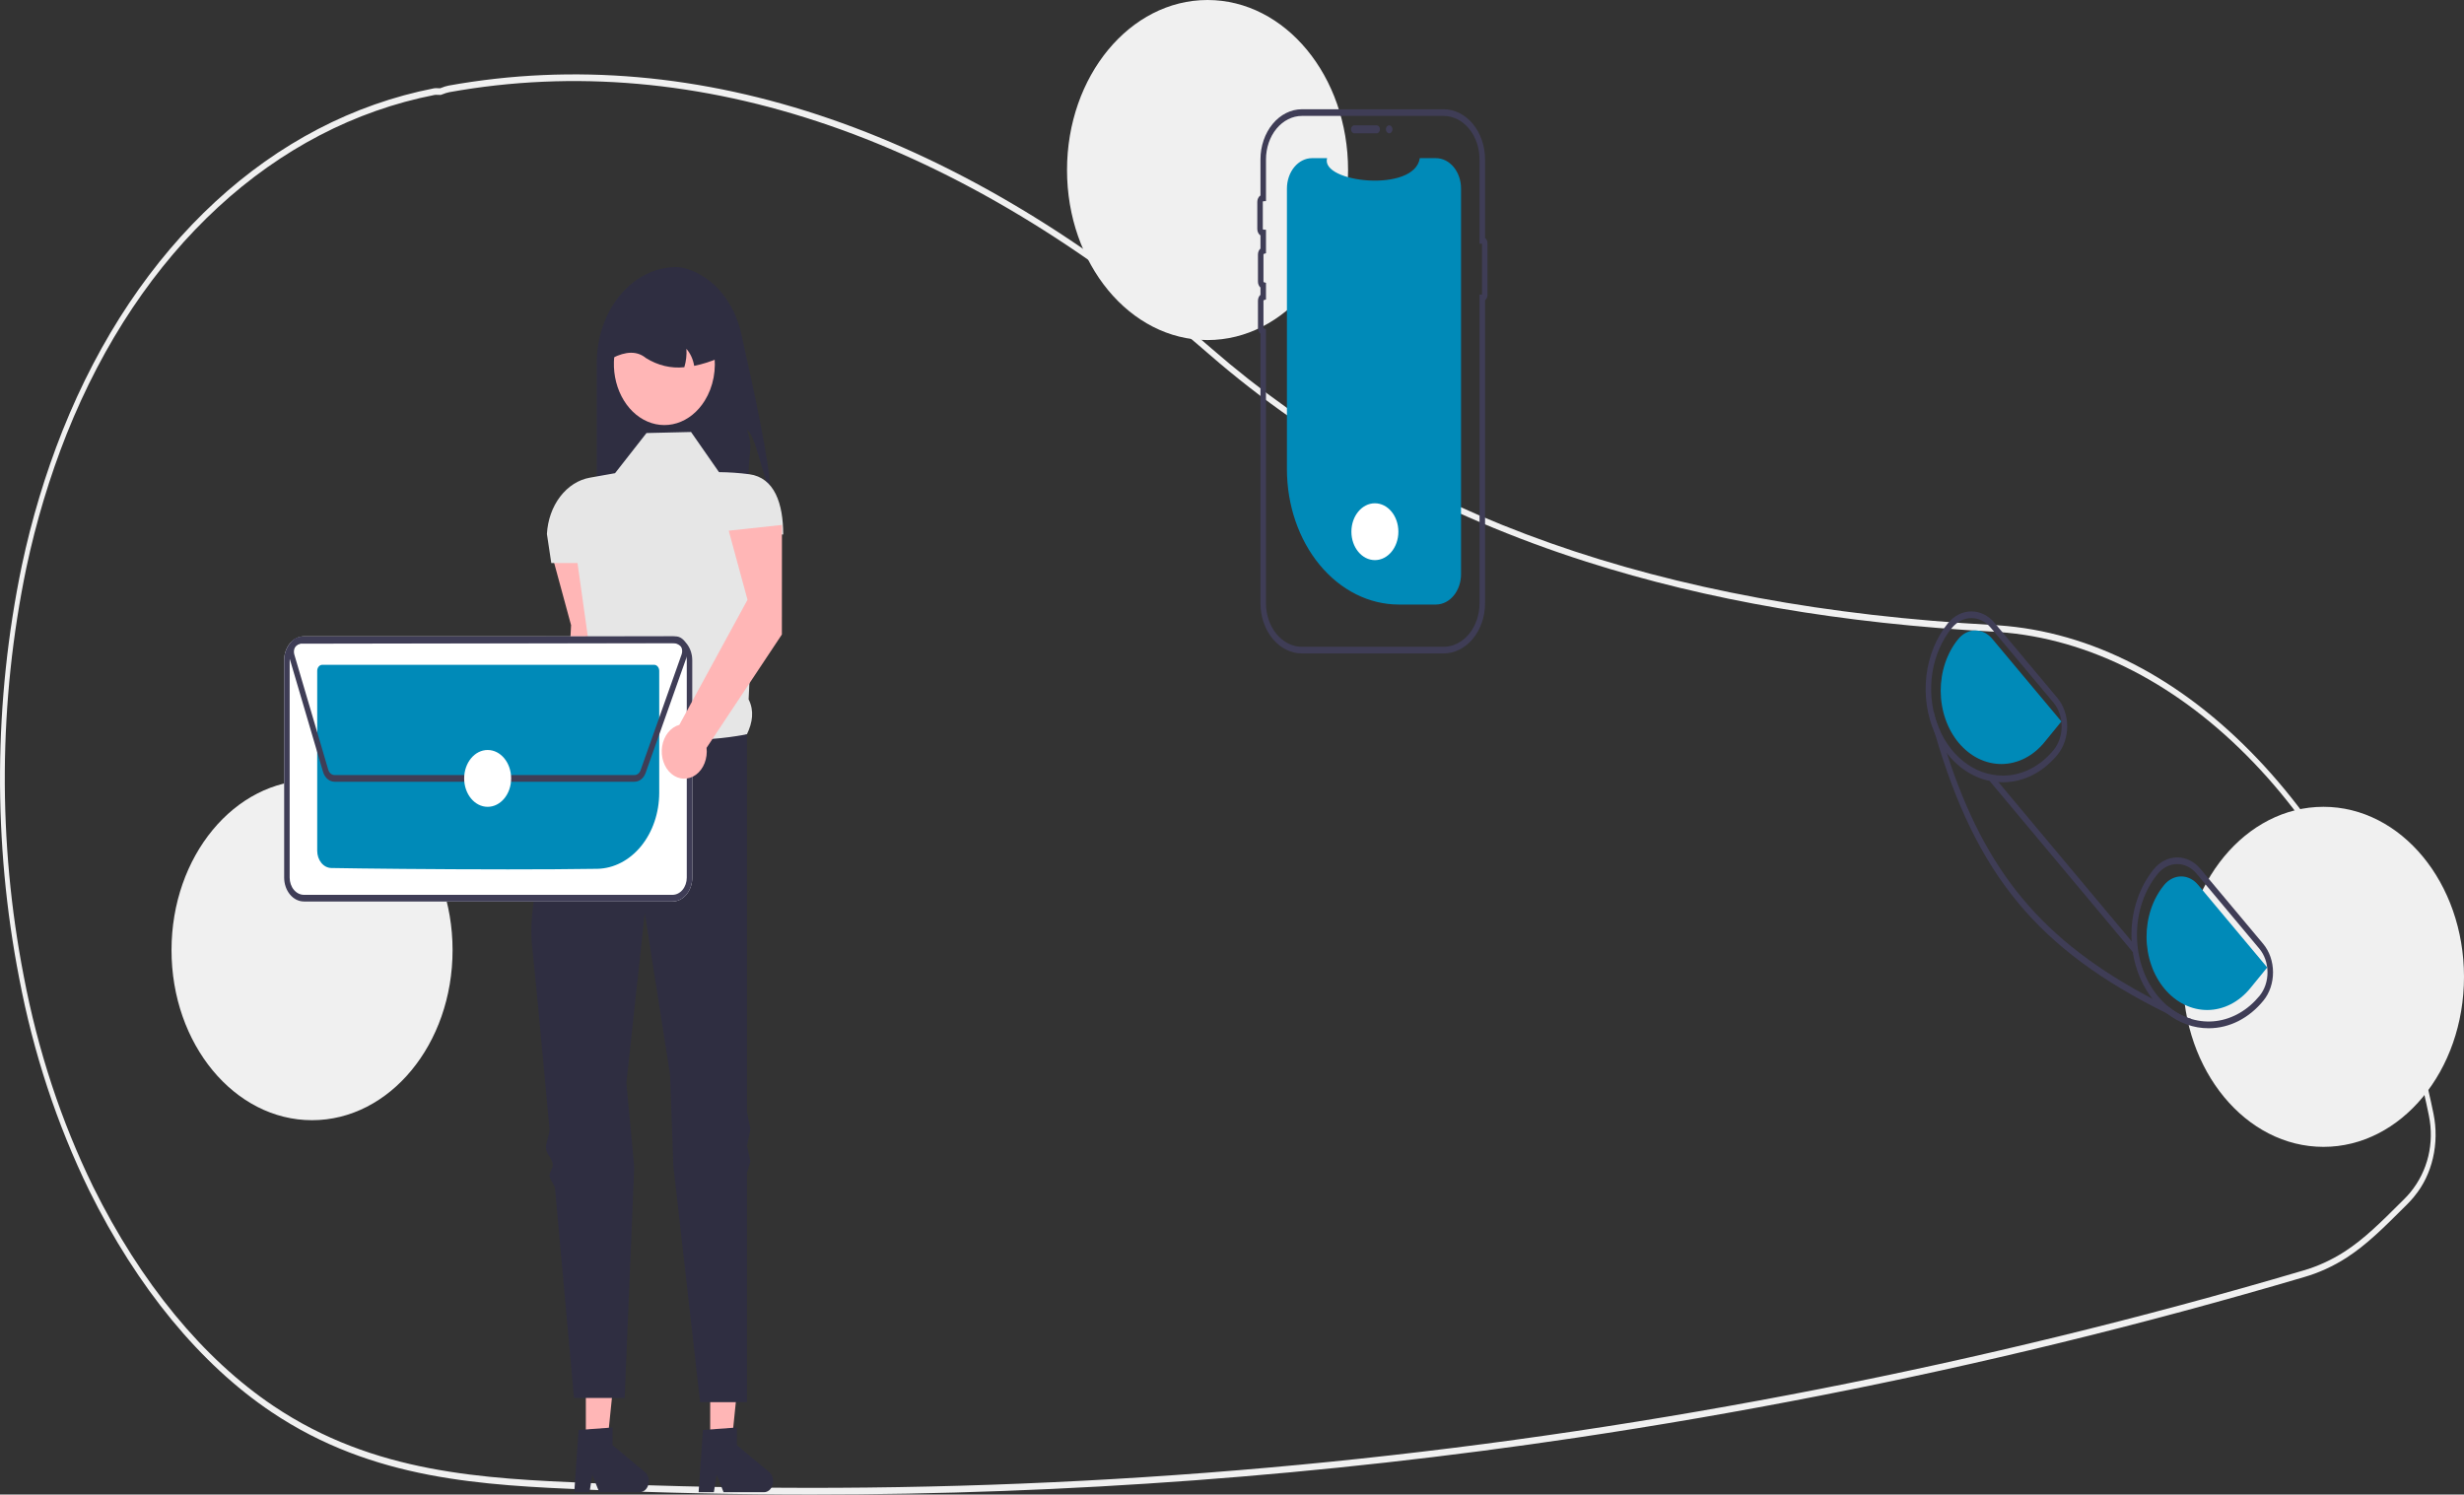 <svg width="605" height="367" viewBox="0 0 605 367" fill="none" xmlns="http://www.w3.org/2000/svg">
<rect x="0" y="0" width="605" height="367" fill="#333333" stroke="none"/>
<g clip-path="url(#clip0_53_694)">
<path d="M199.239 367C180.983 367 162.755 366.605 144.554 365.814C118.548 364.683 91.655 363.515 66.66 346.739C49.175 335.005 33.689 316.179 21.877 292.294C13.982 276.105 8.193 258.542 4.713 240.222C-1.778 206.868 -1.556 172.116 5.358 138.886C7.781 127.493 11.121 116.415 15.331 105.811C33.559 60.134 66.806 29.473 106.547 21.689C106.875 21.637 107.207 21.628 107.536 21.663C107.715 21.675 107.893 21.687 108.075 21.678L108.309 21.588C108.908 21.336 109.524 21.145 110.15 21.016C171.441 9.975 236.234 32.316 297.52 85.621C344.907 126.843 407.708 149.04 489.511 153.481L490.673 153.555C513.445 155.138 535.472 166.498 554.376 186.411C573.035 206.064 587.045 232.285 594.89 262.24C595.855 265.892 596.739 269.694 597.518 273.538C598.244 277.112 598.193 280.851 597.37 284.393C596.547 287.936 594.98 291.16 592.822 293.752V293.759L592.619 294.013C592.128 294.603 591.612 295.169 591.085 295.696L590.464 296.314C585.237 301.525 581.108 305.642 576.166 308.839C572.87 310.957 569.365 312.559 565.734 313.605C545.8 319.486 525.556 324.939 505.565 329.812C466.742 339.285 426.896 347.099 387.133 353.037C324.797 362.338 262.047 367.001 199.239 367ZM107.072 23.281C106.95 23.279 106.828 23.29 106.707 23.311C67.337 31.022 34.405 61.383 16.358 106.608C12.19 117.106 8.883 128.075 6.484 139.355C-0.368 172.289 -0.586 206.733 5.847 239.791C9.293 257.936 15.025 275.331 22.844 291.365C34.541 315.015 49.868 333.653 67.17 345.263C91.941 361.889 118.707 363.052 144.591 364.176C225.549 367.677 306.608 363.407 387.008 351.409C426.744 345.474 466.565 337.666 505.363 328.199C525.34 323.329 545.57 317.881 565.491 312.003C569.034 310.983 572.455 309.421 575.671 307.354C580.513 304.221 584.603 300.144 589.78 294.982L590.401 294.364C590.854 293.911 591.3 293.427 591.726 292.923L591.848 292.768C596.103 287.578 597.757 280.732 596.387 273.984V273.983C595.617 270.179 594.742 266.418 593.787 262.804C577.76 201.61 536.299 158.365 490.616 155.19L489.461 155.117C452.094 153.088 419.396 147.467 389.501 137.932C353.813 126.551 322.657 109.418 296.898 87.01C235.845 33.908 171.323 11.651 110.299 22.64C109.729 22.759 109.168 22.935 108.622 23.166L108.201 23.309C107.961 23.322 107.722 23.318 107.483 23.298C107.342 23.29 107.205 23.281 107.072 23.281Z" fill="#F0F0F0"/>
<path d="M188.977 119.573C187.287 117.611 185.558 106.669 183.401 105.559C185.014 109.872 183.843 111.014 183.834 115.748C183.854 118.436 183.595 121.116 183.062 123.725H146.512V89.208C146.512 86.107 147.017 83.036 147.998 80.17C148.978 77.305 150.416 74.701 152.228 72.508C154.041 70.315 156.192 68.576 158.56 67.389C160.928 66.202 163.466 65.591 166.029 65.591C167.007 65.615 167.979 65.787 168.922 66.104C172.063 67.13 174.927 69.138 177.224 71.926C179.522 74.715 181.174 78.185 182.013 81.989C184.8 94.314 189.231 114.828 188.977 119.573Z" fill="#2F2E41"/>
<path d="M148.657 162.036L148.675 135.131L135.606 136.545L140.218 153.513L138.059 196.163C137.012 196.448 136.056 197.094 135.308 198.025C134.559 198.955 134.051 200.129 133.844 201.403C133.638 202.677 133.742 203.997 134.144 205.2C134.546 206.404 135.229 207.44 136.11 208.182C136.99 208.924 138.03 209.341 139.103 209.38C140.175 209.419 141.234 209.08 142.15 208.404C143.066 207.727 143.799 206.743 144.261 205.571C144.723 204.399 144.893 203.09 144.75 201.803L148.657 162.036Z" fill="#FFB6B6"/>
<path d="M174.377 354.292L179.657 354.291L182.169 329.648H174.375L174.377 354.292Z" fill="#FFB6B6"/>
<path d="M172.589 351.14L180.935 350.537V354.865L188.87 361.497C189.262 361.824 189.558 362.295 189.713 362.839C189.868 363.384 189.876 363.975 189.734 364.525C189.592 365.076 189.309 365.557 188.925 365.898C188.541 366.24 188.078 366.424 187.601 366.424H177.664L175.952 362.144L175.283 366.424H171.536L172.589 351.14Z" fill="#2F2E41"/>
<path d="M143.847 354.292L149.127 354.291L151.639 329.648H143.846L143.847 354.292Z" fill="#FFB6B6"/>
<path d="M142.059 351.14L150.406 350.537V354.865L158.341 361.497C158.733 361.824 159.028 362.295 159.184 362.839C159.339 363.384 159.346 363.975 159.205 364.525C159.063 365.076 158.779 365.557 158.396 365.898C158.012 366.24 157.548 366.424 157.072 366.424H147.135L145.422 362.144L144.753 366.424H141.007L142.059 351.14Z" fill="#2F2E41"/>
<path d="M169.675 106.078L158.737 106.337L151.016 116.199L144.826 117.298C142.026 117.795 139.452 119.44 137.534 121.957C135.616 124.475 134.47 127.714 134.288 131.131L135.36 138.259H141.794L145.516 164.705C144.069 169.167 143.97 172.69 146.941 174.074L156.163 195.095L183.401 180.302C184.782 177.429 185.225 174.542 183.813 171.735L185.76 131.252H192.307C192.307 123.68 190.191 117.297 183.973 116.454C181.503 116.131 179.022 115.959 176.538 115.94L169.675 106.078Z" fill="#E6E6E6"/>
<path d="M183.401 180.302C183.401 180.302 156.807 186.012 146.941 174.074C146.941 174.074 145.94 176.131 144.431 179.544C143.997 180.525 143.158 181.19 142.652 182.378C142.192 183.459 141.009 184.787 140.507 186.012C140.104 186.998 140.751 188.286 140.331 189.351C135.279 202.175 129.376 220.263 130.642 232.208C131.458 239.91 133.143 257.834 134.919 277.085C135.057 278.589 133.934 280.521 134.073 282.037C134.205 283.466 135.599 284.48 135.73 285.912C135.818 286.864 134.844 287.834 134.931 288.785C135.027 289.827 136.183 290.849 136.278 291.888C138.71 318.469 140.936 343.285 140.936 343.285H153.376L155.723 286.607L153.804 265.946L158.308 224.162L164.528 263.87L165.328 286.218L171.901 344.323H183.401V288.073L184.259 285.151L183.401 281.403L184.259 277.365L183.401 272.968V180.302Z" fill="#2F2E41"/>
<path d="M173.032 98.402C171.338 101.126 168.928 103.07 166.198 103.914C163.469 104.759 160.583 104.453 158.016 103.048C155.45 101.643 153.355 99.222 152.077 96.183C150.799 93.145 150.415 89.671 150.987 86.333C151.559 82.995 153.053 79.992 155.224 77.819C157.394 75.646 160.112 74.432 162.929 74.377C165.745 74.323 168.494 75.431 170.721 77.519C172.948 79.607 174.52 82.55 175.18 85.864C175.216 86.044 175.246 86.223 175.275 86.409C175.624 88.486 175.604 90.629 175.217 92.697C174.831 94.764 174.086 96.709 173.032 98.402Z" fill="#FFB6B6"/>
<path d="M170.447 89.842C170.184 88.244 169.519 86.785 168.543 85.663C168.639 87.194 168.464 88.732 168.028 90.174C164.767 90.523 161.492 89.738 158.587 87.911C156.4 86.115 153.616 86.27 150.373 87.911C150.373 86.002 150.683 84.112 151.287 82.349C151.89 80.585 152.775 78.983 153.89 77.633C155.006 76.284 156.33 75.213 157.787 74.483C159.244 73.753 160.806 73.377 162.383 73.377H164.528C167.713 73.378 170.768 74.909 173.02 77.635C175.272 80.36 176.538 84.056 176.538 87.911C174.559 88.77 172.521 89.416 170.447 89.842Z" fill="#2F2E41"/>
<path d="M76.618 275.077C95.674 275.077 111.122 256.383 111.122 233.324C111.122 210.265 95.674 191.571 76.618 191.571C57.562 191.571 42.114 210.265 42.114 233.324C42.114 256.383 57.562 275.077 76.618 275.077Z" fill="#F0F0F0"/>
<path d="M296.496 83.505C315.551 83.505 330.999 64.812 330.999 41.753C330.999 18.693 315.551 0 296.496 0C277.44 0 261.992 18.693 261.992 41.753C261.992 64.812 277.44 83.505 296.496 83.505Z" fill="#F0F0F0"/>
<path d="M570.496 281.626C589.552 281.626 605 262.933 605 239.873C605 216.814 589.552 198.121 570.496 198.121C551.44 198.121 535.992 216.814 535.992 239.873C535.992 262.933 551.44 281.626 570.496 281.626Z" fill="#F0F0F0"/>
<path d="M358.738 46.306V140.983C358.738 142.95 358.097 144.837 356.954 146.235C355.81 147.633 354.258 148.429 352.633 148.449C352.61 148.452 352.588 148.453 352.565 148.452H343.459C336.173 148.452 329.185 144.95 324.033 138.716C318.881 132.481 315.987 124.025 315.987 115.209V46.306C315.987 44.325 316.637 42.425 317.795 41.025C318.952 39.624 320.522 38.837 322.159 38.837H325.849C324.14 44.871 347.34 47.412 348.613 38.837H352.565C354.202 38.837 355.772 39.624 356.93 41.025C358.087 42.425 358.738 44.325 358.738 46.306Z" fill="#008AB8"/>
<path d="M331.714 31.757C331.715 31.498 331.8 31.249 331.952 31.065C332.103 30.882 332.309 30.779 332.523 30.778H338.024C338.238 30.779 338.443 30.883 338.594 31.066C338.746 31.25 338.83 31.498 338.83 31.757C338.83 32.016 338.746 32.265 338.594 32.448C338.443 32.632 338.238 32.735 338.024 32.736H332.523C332.309 32.736 332.103 32.633 331.952 32.449C331.8 32.266 331.715 32.017 331.714 31.757Z" fill="#3F3D56"/>
<path d="M354.455 160.461H319.67C316.971 160.458 314.384 159.159 312.475 156.85C310.567 154.54 309.493 151.409 309.49 148.144V81.96C309.299 81.794 309.144 81.576 309.036 81.323C308.929 81.069 308.873 80.789 308.874 80.504V73.848C308.873 73.564 308.929 73.283 309.036 73.03C309.144 72.777 309.299 72.558 309.49 72.392V70.606C309.299 70.44 309.144 70.221 309.036 69.968C308.929 69.715 308.873 69.434 308.874 69.15V62.493C308.873 62.209 308.929 61.928 309.036 61.675C309.144 61.422 309.299 61.203 309.49 61.037V57.809C309.254 57.655 309.057 57.427 308.92 57.149C308.783 56.871 308.711 56.553 308.712 56.229V49.573C308.711 49.249 308.783 48.93 308.92 48.652C309.057 48.374 309.254 48.146 309.49 47.992V39.145C309.493 35.879 310.567 32.748 312.475 30.439C314.384 28.13 316.971 26.831 319.67 26.827H354.455C357.154 26.831 359.741 28.13 361.649 30.439C363.558 32.748 364.631 35.88 364.634 39.145V58.43C364.818 58.569 364.969 58.762 365.074 58.991C365.178 59.219 365.233 59.477 365.233 59.739V72.43C365.233 72.692 365.178 72.95 365.074 73.178C364.969 73.407 364.818 73.6 364.634 73.739V148.144C364.631 151.409 363.558 154.54 361.649 156.85C359.741 159.159 357.154 160.458 354.455 160.461ZM319.67 28.465C317.33 28.468 315.086 29.594 313.432 31.596C311.777 33.599 310.846 36.313 310.843 39.145V49.385L310.192 49.416C310.159 49.417 310.127 49.434 310.103 49.463C310.079 49.492 310.066 49.532 310.065 49.573V56.229C310.066 56.27 310.079 56.309 310.103 56.338C310.127 56.367 310.159 56.384 310.192 56.386L310.843 56.416V62.187L310.329 62.34C310.3 62.349 310.275 62.368 310.256 62.396C310.238 62.423 310.228 62.458 310.227 62.493V69.15C310.228 69.185 310.238 69.219 310.256 69.247C310.275 69.275 310.3 69.294 310.329 69.302L310.843 69.456V73.542L310.329 73.695C310.3 73.704 310.275 73.723 310.256 73.751C310.238 73.778 310.228 73.812 310.227 73.848V80.504C310.227 80.54 310.238 80.574 310.256 80.602C310.275 80.629 310.3 80.649 310.329 80.657L310.843 80.811V148.144C310.846 150.975 311.777 153.69 313.432 155.692C315.086 157.695 317.33 158.821 319.67 158.824H354.455C356.795 158.821 359.038 157.695 360.693 155.692C362.348 153.69 363.278 150.975 363.281 148.144V72.337H363.88V59.832H363.281V39.145C363.278 36.313 362.348 33.599 360.693 31.596C359.038 29.594 356.795 28.468 354.455 28.465L319.67 28.465Z" fill="#3F3D56"/>
<path d="M341.097 32.736C341.544 32.736 341.906 32.298 341.906 31.757C341.906 31.217 341.544 30.778 341.097 30.778C340.651 30.778 340.289 31.217 340.289 31.757C340.289 32.298 340.651 32.736 341.097 32.736Z" fill="#3F3D56"/>
<path d="M165.131 221.374H74.618C73.333 221.37 72.101 220.75 71.192 219.65C70.283 218.55 69.771 217.06 69.768 215.505V162.136C69.771 160.58 70.283 159.09 71.192 157.99C72.101 156.89 73.332 156.27 74.618 156.266H165.131C166.416 156.27 167.648 156.889 168.557 157.989C169.466 159.089 169.978 160.579 169.982 162.135V215.504C169.978 217.059 169.466 218.55 168.557 219.65C167.648 220.75 166.417 221.369 165.131 221.374Z" fill="white"/>
<path d="M165.131 221.374H74.618C73.333 221.37 72.101 220.75 71.192 219.65C70.283 218.55 69.771 217.06 69.768 215.505V162.136C69.771 160.58 70.283 159.09 71.192 157.99C72.101 156.89 73.332 156.27 74.618 156.266H165.131C166.416 156.27 167.648 156.889 168.557 157.989C169.466 159.089 169.978 160.579 169.982 162.135V215.504C169.978 217.059 169.466 218.55 168.557 219.65C167.648 220.75 166.417 221.369 165.131 221.374ZM74.618 157.903C73.691 157.906 72.803 158.353 72.148 159.147C71.493 159.94 71.123 161.015 71.121 162.136V215.504C71.123 216.625 71.493 217.7 72.148 218.493C72.804 219.286 73.692 219.733 74.619 219.736H165.13C166.057 219.733 166.945 219.286 167.601 218.493C168.256 217.7 168.626 216.625 168.628 215.503V162.136C168.626 161.014 168.256 159.939 167.601 159.146C166.945 158.353 166.057 157.906 165.13 157.903L74.618 157.903Z" fill="#3F3D56"/>
<path d="M124.726 213.486C106.874 213.486 88.261 213.28 81.316 213.146C80.402 213.123 79.532 212.669 78.891 211.881C78.25 211.092 77.889 210.032 77.886 208.926V164.748C77.886 164.352 78.016 163.973 78.247 163.692C78.478 163.412 78.792 163.254 79.119 163.252H160.626C160.954 163.253 161.267 163.41 161.499 163.69C161.731 163.969 161.861 164.348 161.863 164.744V194.718C161.847 199.611 160.248 204.301 157.408 207.784C154.567 211.266 150.712 213.262 146.67 213.345C140.197 213.447 132.532 213.486 124.726 213.486Z" fill="#008AB8"/>
<path d="M155.788 191.964H82.14C81.523 191.962 80.922 191.73 80.418 191.3C79.914 190.87 79.532 190.263 79.323 189.561L70.987 161.262C70.826 160.716 70.776 160.132 70.841 159.558C70.906 158.984 71.083 158.437 71.359 157.963C71.634 157.489 72 157.102 72.425 156.835C72.85 156.568 73.321 156.428 73.8 156.426L165.859 156.271C166.296 156.271 166.729 156.386 167.126 156.61C167.522 156.834 167.874 157.16 168.155 157.565C168.436 157.971 168.64 158.447 168.753 158.958C168.866 159.47 168.885 160.005 168.808 160.527L168.879 160.563L168.615 161.309L168.612 161.317L158.535 189.77C158.306 190.422 157.923 190.977 157.434 191.367C156.946 191.757 156.373 191.965 155.788 191.964ZM165.863 157.909L73.802 158.064C73.54 158.064 73.282 158.141 73.049 158.287C72.816 158.434 72.616 158.646 72.465 158.905C72.314 159.165 72.217 159.464 72.181 159.779C72.146 160.093 72.173 160.413 72.261 160.712L80.597 189.01C80.712 189.395 80.921 189.728 81.197 189.963C81.474 190.199 81.803 190.326 82.141 190.327H155.788C156.109 190.327 156.422 190.213 156.689 190C156.956 189.786 157.166 189.483 157.291 189.126L167.369 160.672C167.476 160.37 167.519 160.041 167.495 159.715C167.471 159.388 167.38 159.073 167.231 158.8C167.082 158.526 166.878 158.301 166.64 158.145C166.401 157.99 166.134 157.909 165.863 157.909Z" fill="#3F3D56"/>
<path d="M119.737 198.124C122.922 198.124 125.504 195 125.504 191.146C125.504 187.292 122.922 184.167 119.737 184.167C116.552 184.167 113.97 187.292 113.97 191.146C113.97 195 116.552 198.124 119.737 198.124Z" fill="white"/>
<path d="M337.585 137.542C340.77 137.542 343.352 134.417 343.352 130.563C343.352 126.709 340.77 123.585 337.585 123.585C334.4 123.585 331.818 126.709 331.818 130.563C331.818 134.417 334.4 137.542 337.585 137.542Z" fill="white"/>
<path d="M555.7 231.785L540.295 213.381C539.545 212.478 538.655 211.763 537.677 211.277C536.698 210.791 535.65 210.543 534.592 210.548H534.538C533.472 210.552 532.417 210.812 531.435 211.312C530.452 211.812 529.561 212.543 528.814 213.463C525.37 217.681 523.41 223.351 523.349 229.281C523.287 235.21 525.127 240.938 528.483 245.26C528.645 245.473 528.814 245.678 528.983 245.883C529.92 247.01 530.954 248.011 532.068 248.871C535.114 251.252 538.665 252.512 542.291 252.497H542.406C544.895 252.487 547.357 251.88 549.65 250.711C551.944 249.542 554.023 247.834 555.768 245.686C557.279 243.83 558.121 241.324 558.109 238.719C558.096 236.113 557.23 233.619 555.7 231.785ZM554.807 244.532C551.947 248.018 548.181 250.205 544.144 250.724C540.107 251.243 536.045 250.062 532.643 247.381C531.67 246.602 530.762 245.711 529.93 244.72C526.611 240.753 524.73 235.353 524.701 229.708C524.672 224.062 526.497 218.634 529.775 214.617C530.398 213.849 531.141 213.238 531.961 212.821C532.781 212.403 533.662 212.187 534.551 212.186H534.592C535.473 212.182 536.345 212.388 537.16 212.793C537.975 213.197 538.716 213.792 539.341 214.543L554.746 232.956C556.021 234.482 556.744 236.558 556.755 238.728C556.767 240.899 556.066 242.986 554.807 244.532Z" fill="#3F3D56"/>
<path d="M505.155 171.383L489.751 152.97C488.234 151.15 486.183 150.131 484.047 150.138H484C482.933 150.143 481.877 150.404 480.893 150.906C479.91 151.407 479.018 152.14 478.27 153.06C475.422 156.56 473.576 161.071 473.001 165.933C472.426 170.795 473.154 175.752 475.076 180.077L475.083 180.085C475.876 181.854 476.861 183.487 478.012 184.94C478.141 185.12 478.29 185.3 478.439 185.48C481.976 189.729 486.762 192.108 491.746 192.095H491.868C494.357 192.083 496.819 191.473 499.113 190.303C501.406 189.132 503.485 187.424 505.23 185.276C505.979 184.357 506.571 183.27 506.973 182.075C507.375 180.88 507.578 179.6 507.571 178.31C507.564 177.02 507.347 175.744 506.933 174.556C506.518 173.367 505.914 172.289 505.155 171.383ZM504.262 184.129C502.643 186.123 500.713 187.708 498.585 188.795C496.457 189.881 494.171 190.446 491.861 190.458H491.746C488.277 190.456 484.886 189.213 481.999 186.886C479.112 184.558 476.859 181.249 475.522 177.375C474.185 173.502 473.824 169.236 474.485 165.115C475.146 160.994 476.799 157.202 479.237 154.215C480.498 152.672 482.214 151.797 484.008 151.784C485.801 151.77 487.526 152.618 488.803 154.141L504.208 172.545C505.483 174.074 506.204 176.152 506.214 178.324C506.224 180.495 505.523 182.583 504.262 184.129Z" fill="#3F3D56"/>
<path d="M556.685 237.571L539.701 217.273C538.588 215.945 537.084 215.206 535.52 215.217C533.957 215.229 532.461 215.991 531.361 217.336C529.985 219.018 528.897 221.012 528.158 223.203C527.419 225.395 527.044 227.741 527.055 230.108C527.066 232.475 527.463 234.816 528.222 236.997C528.981 239.179 530.088 241.157 531.48 242.821C532.872 244.484 534.521 245.799 536.333 246.691C538.145 247.582 540.084 248.033 542.04 248.017C543.996 248.001 545.93 247.518 547.732 246.597C549.533 245.676 551.168 244.334 552.54 242.648L556.685 237.571Z" fill="#008AB8"/>
<path d="M506.143 177.165L489.16 156.867C488.046 155.539 486.542 154.8 484.979 154.812C483.415 154.824 481.92 155.585 480.82 156.93C479.444 158.612 478.355 160.606 477.616 162.798C476.877 164.989 476.503 167.336 476.514 169.702C476.525 172.069 476.921 174.41 477.681 176.592C478.44 178.773 479.547 180.752 480.939 182.415C482.33 184.078 483.979 185.393 485.791 186.285C487.603 187.177 489.542 187.627 491.498 187.611C493.454 187.595 495.388 187.113 497.19 186.192C498.992 185.271 500.626 183.929 501.999 182.243L506.143 177.165Z" fill="#008AB8"/>
<path d="M538.022 250.213L537.616 251.507C535.708 250.631 533.859 249.752 532.068 248.871C500.352 233.209 485.211 214.879 475.083 180.085L475.076 180.077C474.596 178.44 474.129 176.764 473.676 175.05L474.745 174.633C475.102 176.281 475.625 177.87 476.301 179.365C476.856 181.272 477.426 183.131 478.012 184.94C487.531 214.306 501.57 231.089 528.483 245.26C529.836 245.973 531.223 246.679 532.643 247.381C534.293 248.681 536.111 249.639 538.022 250.213Z" fill="#3F3D56"/>
<path d="M489.468 190.605L488.517 191.77L523.655 233.767L524.607 232.601L489.468 190.605Z" fill="#3F3D56"/>
<path d="M191.98 155.807L191.998 128.903L178.929 130.316L183.541 147.284L166.799 177.997C165.752 178.281 164.796 178.928 164.047 179.858C163.299 180.788 162.79 181.962 162.584 183.236C162.377 184.51 162.481 185.83 162.883 187.033C163.286 188.237 163.969 189.273 164.849 190.015C165.729 190.757 166.769 191.174 167.842 191.213C168.914 191.252 169.973 190.913 170.889 190.237C171.805 189.561 172.539 188.576 173 187.404C173.462 186.232 173.632 184.923 173.489 183.636L191.98 155.807Z" fill="#FFB6B6"/>
</g>
<defs>
<clipPath id="clip0_53_694">
<rect width="605" height="367" fill="white"/>
</clipPath>
</defs>
</svg>
